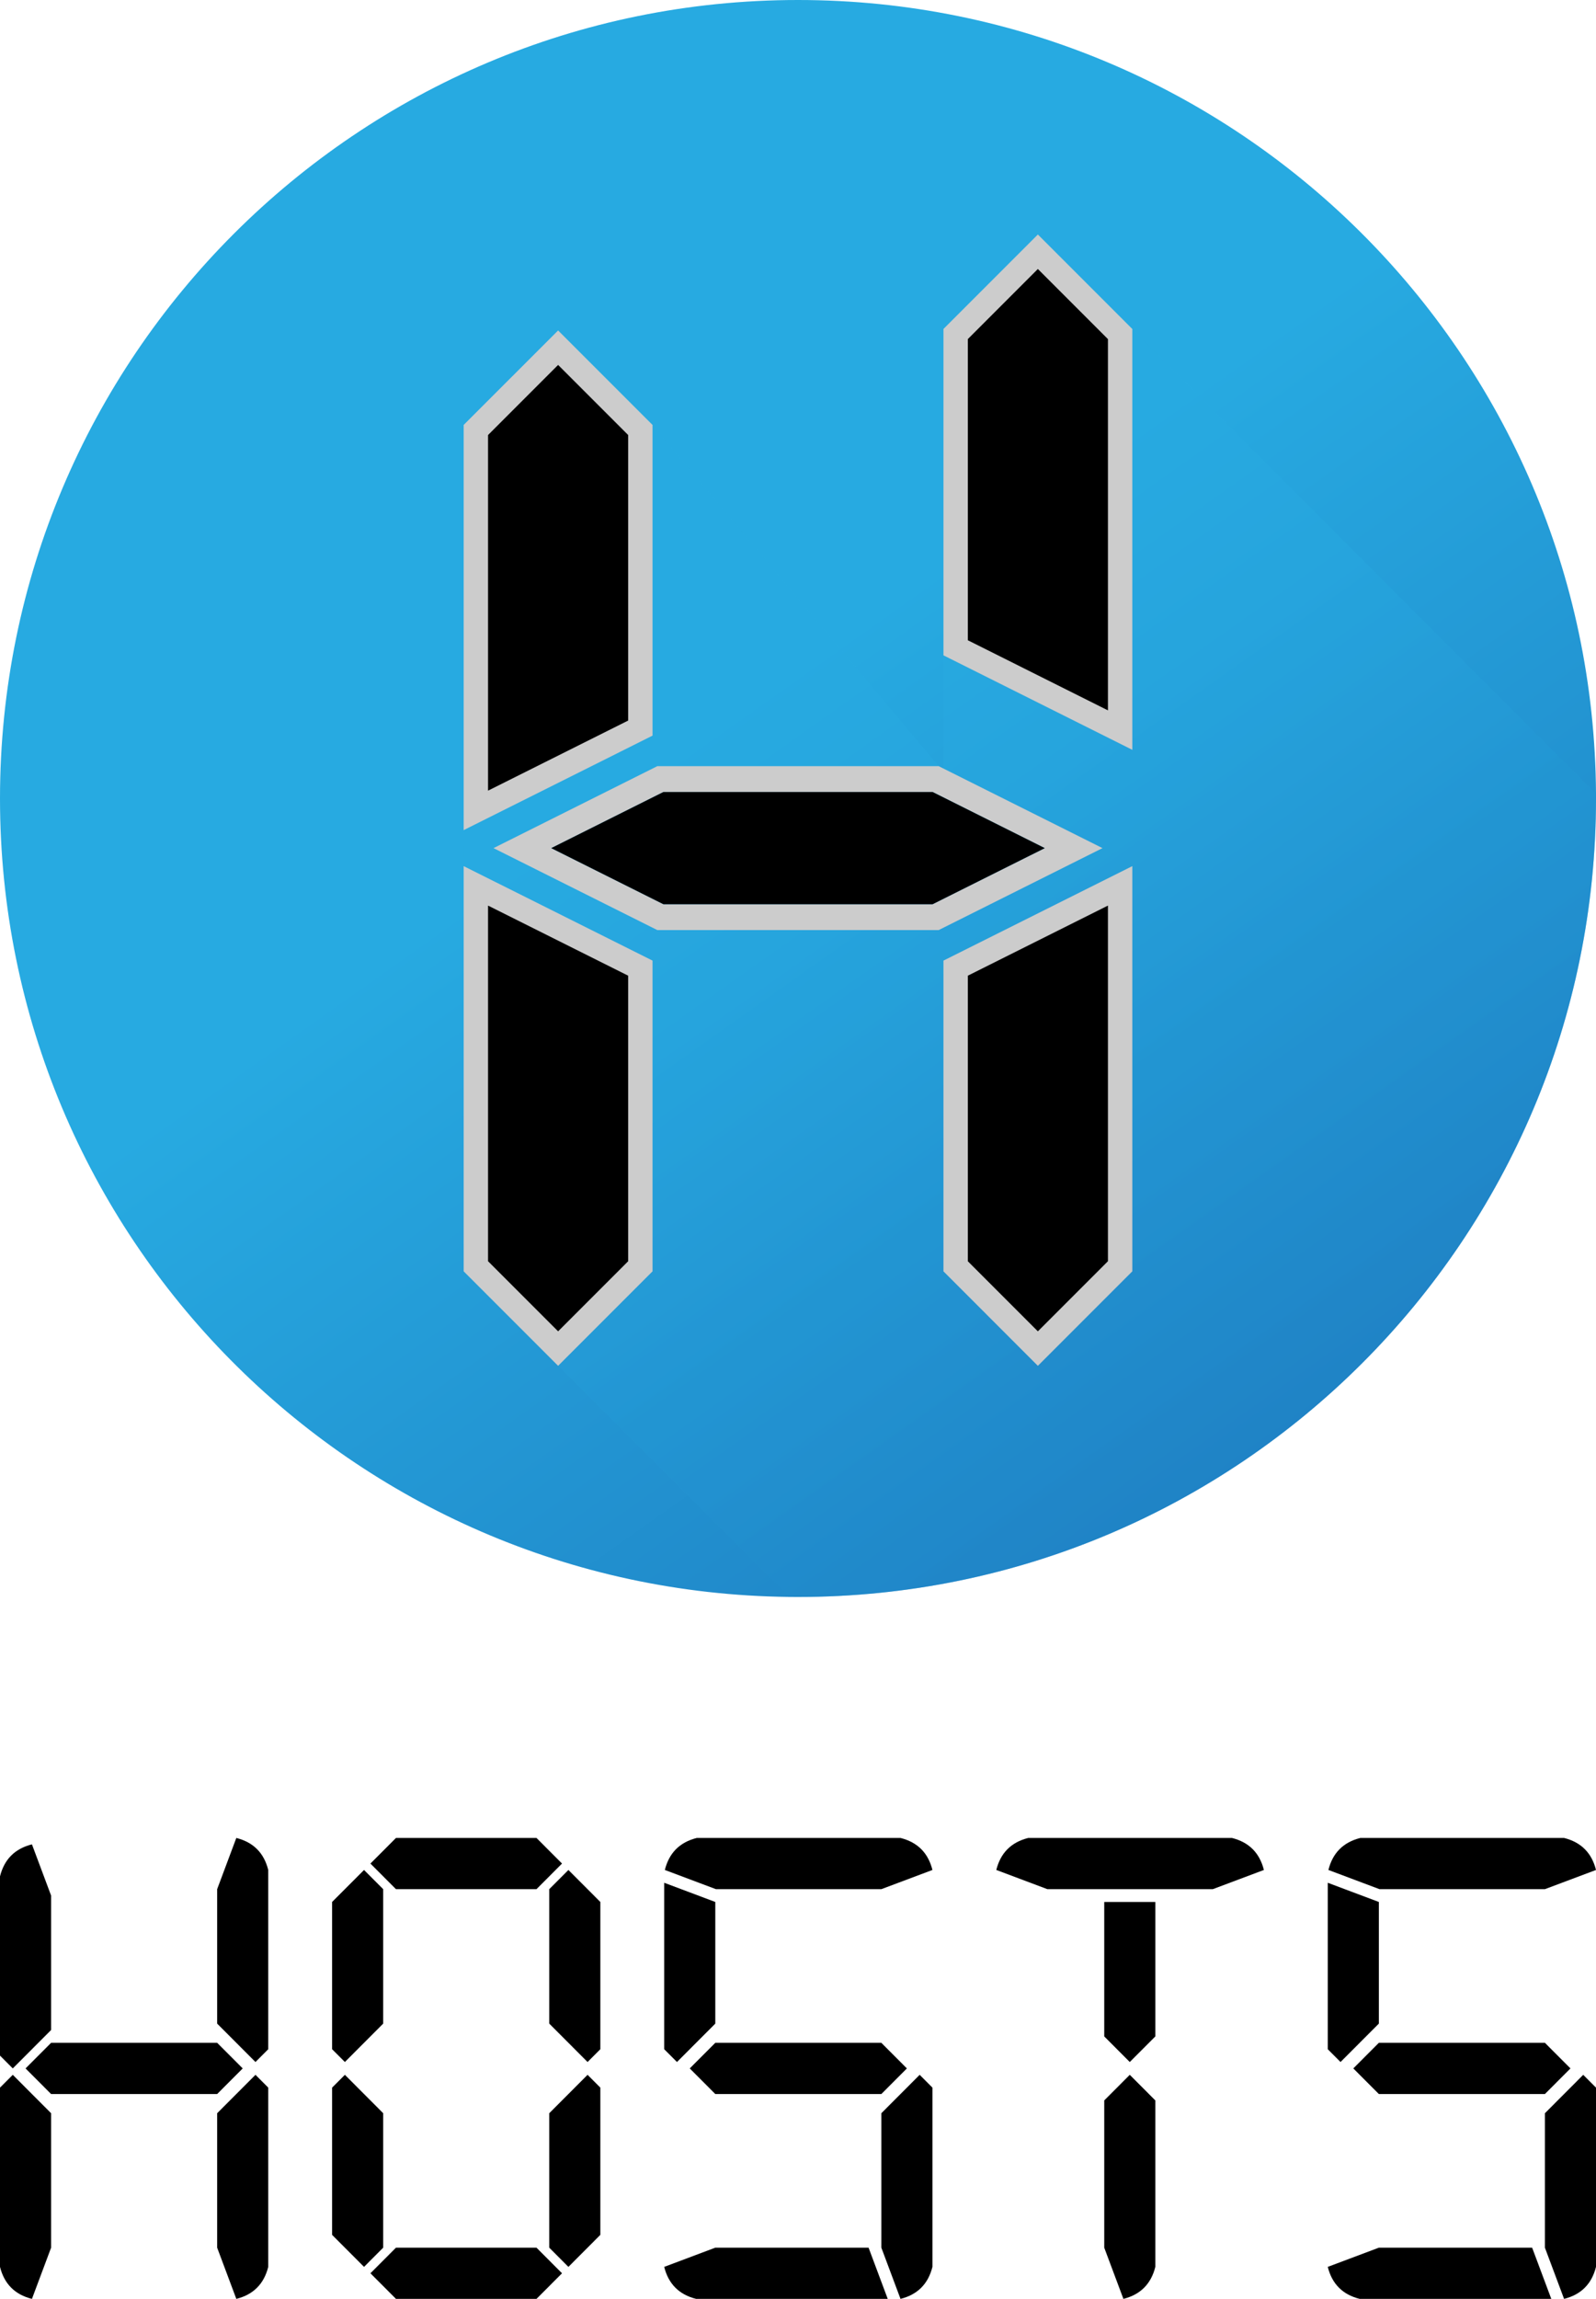 <?xml version="1.0" encoding="utf-8"?>
<!-- Generator: Adobe Illustrator 15.1.0, SVG Export Plug-In . SVG Version: 6.00 Build 0)  -->
<!DOCTYPE svg PUBLIC "-//W3C//DTD SVG 1.1//EN" "http://www.w3.org/Graphics/SVG/1.1/DTD/svg11.dtd">
<svg version="1.1" id="Layer_1" xmlns="http://www.w3.org/2000/svg" xmlns:xlink="http://www.w3.org/1999/xlink" x="0px" y="0px"
	 width="572.012px" height="823.428px" viewBox="0 0 572.012 823.428" enable-background="new 0 0 572.012 823.428"
	 xml:space="preserve">
<g>
	<g>
		<path d="M4.581,740.879L0,736.292v-64.204c1.525-6.112,5.342-9.937,11.449-11.464l6.866,18.343v48.153L4.581,740.879z
			 M18.315,756.929v48.154l-6.866,18.345C5.342,821.903,1.525,818.08,0,811.964V747.76l4.581-4.589L18.315,756.929z M77.829,731.708
			l9.155,9.172l-9.155,9.173H18.315l-9.156-9.173l9.156-9.172H77.829z M77.829,724.829v-48.156l6.866-18.343
			c6.103,1.529,9.916,5.353,11.443,11.466V734l-4.578,4.585L77.829,724.829z M91.561,743.171l4.578,4.589v64.204
			c-1.527,6.115-5.341,9.938-11.443,11.464l-6.866-18.345v-48.154L91.561,743.171z"/>
		<path d="M123.605,738.584L119.023,734v-52.74l11.448-11.464l6.865,6.877v48.156L123.605,738.584z M137.337,756.929v48.154
			l-6.865,6.881l-11.448-11.468V747.76l4.582-4.589L137.337,756.929z M192.276,676.672h-50.358l-9.156-9.169l9.156-9.174h50.358
			l9.155,9.174L192.276,676.672z M201.432,814.256l-9.155,9.172h-50.358l-9.156-9.172l9.156-9.173h50.358L201.432,814.256z
			 M196.854,724.829v-48.156l6.866-6.877l11.445,11.464V734l-4.58,4.585L196.854,724.829z M210.585,743.171l4.58,4.589v52.736
			l-11.445,11.468l-6.866-6.881v-48.154L210.585,743.171z"/>
		<path d="M256.364,681.259v43.569l-13.734,13.756L238.053,734V674.38L256.364,681.259z M318.166,823.428h-68.668
			c-6.107-1.525-9.92-5.349-11.445-11.464l18.312-6.881H311.3L318.166,823.428z M256.593,676.672l-18.311-6.877
			c1.526-6.113,5.34-9.937,11.444-11.466h73.017c6.104,1.529,9.921,5.353,11.445,11.466l-18.311,6.877H256.593z M315.878,731.708
			l9.153,9.172l-9.153,9.173h-59.514l-9.156-9.173l9.156-9.172H315.878z M329.612,743.171l4.576,4.589v64.204
			c-1.524,6.115-5.342,9.938-11.445,11.464l-6.865-18.345v-48.154L329.612,743.171z"/>
		<path d="M375.389,676.672l-18.312-6.877c1.524-6.113,5.339-9.937,11.444-11.466h73.018c6.102,1.529,9.921,5.353,11.445,11.466
			l-18.31,6.877H375.389z M395.763,729.416v-48.156h18.312v48.156l-9.155,9.169L395.763,729.416z M404.919,743.171l9.155,9.174
			v59.619c-1.528,6.115-5.346,9.938-11.444,11.464l-6.867-18.345v-52.738L404.919,743.171z"/>
		<path d="M494.188,681.259v43.569l-13.735,13.756L475.875,734V674.38L494.188,681.259z M555.988,823.428H487.32
			c-6.107-1.525-9.921-5.349-11.445-11.464l18.313-6.881h54.934L555.988,823.428z M494.415,676.672l-18.31-6.877
			c1.525-6.113,5.338-9.937,11.443-11.466h73.02c6.102,1.529,9.919,5.353,11.443,11.466l-18.312,6.877H494.415z M553.7,731.708
			l9.158,9.172l-9.158,9.173h-59.512l-9.155-9.173l9.155-9.172H553.7z M567.434,743.171l4.578,4.589v64.204
			c-1.524,6.115-5.342,9.938-11.443,11.464l-6.868-18.345v-48.154L567.434,743.171z"/>
	</g>
	<g>
		<g>
			<linearGradient id="SVGID_1_" gradientUnits="userSpaceOnUse" x1="517.525" y1="612.956" x2="263.528" y2="254.27">
				<stop  offset="0" style="stop-color:#1C75BC"/>
				<stop  offset="1" style="stop-color:#27AAE1"/>
			</linearGradient>
			<path fill="url(#SVGID_1_)" d="M572.012,284.285v1.729c0,157.954-128.059,285.998-286.006,285.998c-1.066,0-2.135,0-3.197-0.016
				C126.328,570.282,0,442.904,0,286.014C0,128.045,128.057,0,286.006,0C443.379,0,571.068,127.118,572.012,284.285z"/>
			<linearGradient id="SVGID_2_" gradientUnits="userSpaceOnUse" x1="516.363" y1="577.769" x2="327.504" y2="311.069">
				<stop  offset="0" style="stop-color:#1C75BC"/>
				<stop  offset="1" style="stop-color:#27AAE1"/>
			</linearGradient>
			<path opacity="0.4" fill="url(#SVGID_2_)" d="M572.012,284.285v1.729c0,157.954-128.059,285.998-286.006,285.998
				c-1.066,0-2.135,0-3.197-0.016L166.281,455.464l-0.105-158.128l67.697-33.84V152.206l102.568,122.226l1.693,0.857V118.367
				l67.697-0.526L572.012,284.285z"/>
		</g>
		<g>
			<polygon fill="#CCCCCC" points="338.135,455.374 338.135,344.078 405.828,310.233 405.828,455.374 371.979,489.22 			"/>
			<path fill="#CCCCCC" d="M336.441,274.435H235.574l-58.699,29.35l58.699,29.35h100.867l58.697-29.35L336.441,274.435z
				 M334.252,323.875H237.76l-40.191-20.09l40.191-20.094h96.492l40.195,20.094L334.252,323.875z"/>
			<polygon points="374.447,303.785 334.252,323.875 237.76,323.875 197.568,303.785 237.76,283.691 334.252,283.691 			"/>
			<polygon points="397.09,324.369 397.09,451.756 371.979,476.866 346.871,451.756 346.871,349.478 			"/>
			<polygon fill="#CCCCCC" points="166.182,152.207 200.027,118.364 233.873,152.207 233.873,263.488 166.182,297.34 			"/>
			<polygon points="225.139,155.824 225.139,258.089 174.918,283.203 174.918,155.824 200.027,130.714 			"/>
			<polygon fill="#CCCCCC" points="338.135,234.727 338.135,117.84 371.979,83.996 405.828,117.84 405.828,268.579 			"/>
			<polygon points="397.09,121.461 397.09,254.445 346.871,229.33 346.871,121.461 371.979,96.349 			"/>
			<polygon fill="#CCCCCC" points="166.182,455.374 166.182,310.233 233.873,344.078 233.873,455.374 200.027,489.22 			"/>
			<polygon points="225.139,349.478 225.139,451.756 200.027,476.866 174.918,451.756 174.918,324.369 			"/>
		</g>
	</g>
</g>
</svg>
